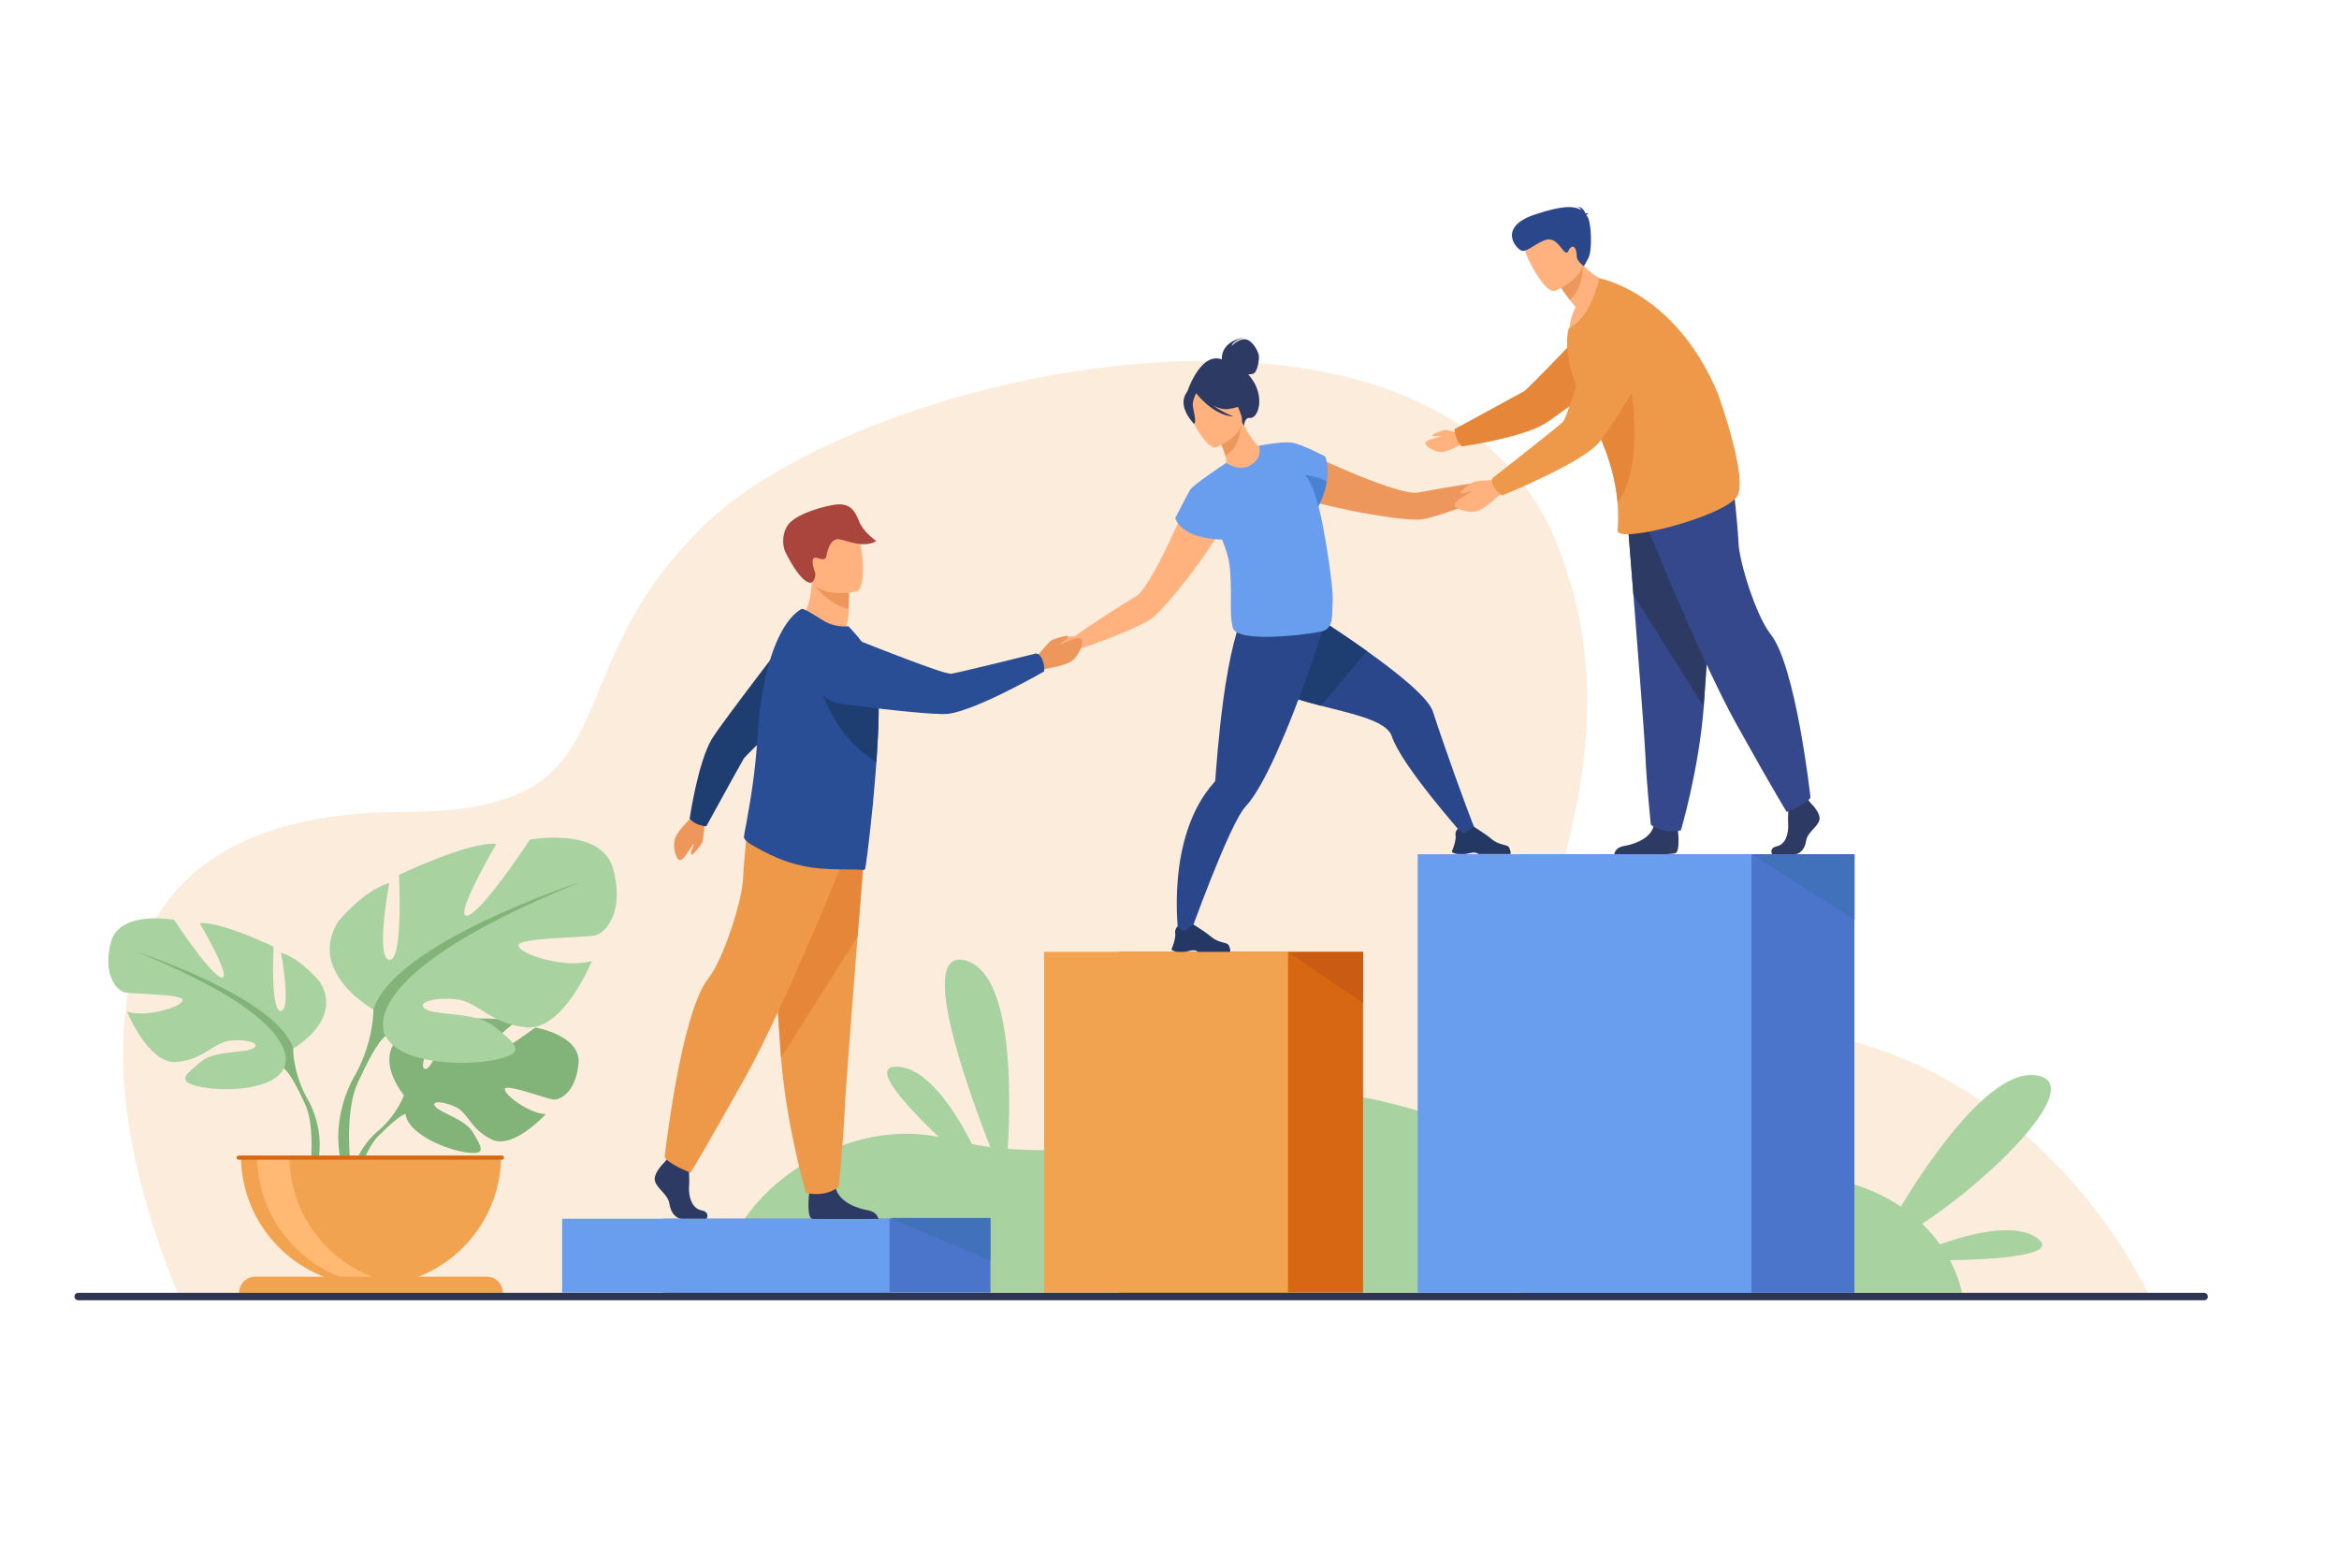 <?xml version="1.0" encoding="utf-8"?>
<!-- Generator: Adobe Illustrator 24.1.1, SVG Export Plug-In . SVG Version: 6.00 Build 0)  -->
<svg version="1.1" id="_x3C_Layer_x3E_" xmlns="http://www.w3.org/2000/svg" xmlns:xlink="http://www.w3.org/1999/xlink" x="0px"
	 y="0px" viewBox="0 0 1133.8 760" style="enable-background:new 0 0 1133.8 760;" xml:space="preserve">
<style type="text/css">
	.st0{fill:#FBECDB;}
	.st1{fill:#A8D29F;}
	.st2{fill:#4A75CB;}
	.st3{fill:#699DEE;}
	.st4{fill:#D86713;}
	.st5{fill:#F1A34F;}
	.st6{fill:#C95C12;}
	.st7{fill:#82B378;}
	.st8{fill:#FFB973;}
	.st9{fill:#ED975D;}
	.st10{fill:#2B478B;}
	.st11{fill:#233862;}
	.st12{fill:#1E3D70;}
	.st13{fill:#FFB27D;}
	.st14{fill:#2C3A64;}
	.st15{fill:#4A82D3;}
	.st16{fill:#A9453D;}
	.st17{fill:#EE9849;}
	.st18{fill:#E58638;}
	.st19{fill:#2A4E96;}
	.st20{fill:#35488B;}
	.st21{fill:#2E3552;}
	.st22{fill:#4271BC;}
</style>
<g>
	<g>
		<path class="st0" d="M87.8,630.2c0,0-111.1-236.6,107.9-236.6c115.7,0,68-64.9,146.7-140c78.7-75.1,353.7-135.1,412.3,9.9
			c58.5,145.1-86.1,255.2,53.7,236.3c168-22.7,234.4,130.4,234.4,130.4H87.8z"/>
		<path class="st1" d="M987.5,600.2c-10.4-7.6-31.6-2.5-47.2,3c-2.3-3.3-5.2-6.7-8.6-10c33.7-21.7,80.2-68,55.5-71.9
			c-21.4-3.4-50.4,38.2-65.8,63.6c-16.1-10.8-40.7-18.7-78.2-16c-97.5,7.1-173.6-55.7-229.7-34.8c-44.6,16.7-85.5,26-125,22.8
			c1.7-28.8,2.1-85.4-20.6-91.3c-23-6-0.4,58.3,12.1,90.4c-2.9-0.4-5.9-0.8-8.8-1.3c-8.1-16-21.5-36.9-36.1-37.6
			c-13.8-0.7,3.2,18.1,20,34.1c-48.2-10.1-105.5,29.1-106.4,75.4H951c0,0-1.1-6.8-5.8-15.7C968.4,610.5,998.8,608.4,987.5,600.2z"/>
		<g>
			<g>
				<rect x="321.4" y="590.8" class="st2" width="158.7" height="35.8"/>
				<rect x="272.5" y="590.8" class="st3" width="158.7" height="35.8"/>
			</g>
		</g>
		<g>
			<g>
				<g>
					
						<rect x="542.6" y="461.5" transform="matrix(-1 -1.224647e-16 1.224647e-16 -1 1203.322 1088.111)" class="st4" width="118.2" height="165.2"/>
					
						<rect x="506.1" y="461.5" transform="matrix(-1 -1.224647e-16 1.224647e-16 -1 1130.443 1088.111)" class="st5" width="118.2" height="165.2"/>
				</g>
			</g>
			<polygon class="st6" points="624.3,461.5 660.8,486.3 660.8,461.5 			"/>
		</g>
		<g>
			<path class="st7" d="M259.5,498.1c0,0-22.1,16.4-26.4,15.4c-4.3-1,16.2-17.7,16.2-17.7c-7.7-3.7-31.6-1.4-31.6-1.4
				s-8,25.7-11.9,23.7c-3.9-2,8.2-22.4,8.2-22.4c-8.6-0.5-19.1,5.9-19.1,5.9c-14.4,11.4,0.9,29.3,0.9,29.3s-3,8.9-12,16.9
				c0,0-13,9.6-13.9,26.8l2.4,0.2c0,0,3.7-16,10.5-23.5c0.3-0.3,0.6-0.7,1.1-1.1c1.1-1,1.9-1.8,2.4-2.4c3.4-3.2,8.1-7.4,10.3-7.8
				c0,0-0.1-0.4-0.1-1.1c0,0.4,0.1,0.7,0.1,1.1c0.8,9,18.3,17,29.1,18.6c10.8,1.6,7.5-2.8,3.7-9.4c-3.7-6.6-15.5-9.5-18.2-12.6
				c-2.7-3,2.9-3,9.4-0.1c6.5,3,7.4,10.9,17.8,15.9c10.4,5,26.1-12.3,26.1-12.3c-8.3-0.4-20.2-9.5-19.8-12.2
				c0.4-2.8,20.2,4.8,23.5,5.1c3.4,0.4,11-3.8,12.2-17.4C281.8,501.8,259.5,498.1,259.5,498.1z"/>
			<g>
				<path class="st1" d="M142.1,508.3c0,0,24.4-13.7,13-32.2c0,0-9.1-11.4-18.9-14.3c0,0,5.2,27.7,0,28.3
					c-5.2,0.7-3.6-31.2-3.6-31.2s-25.7-12.4-35.8-11.4c0,0,15.9,27,10.7,26.4c-5.2-0.7-23.1-28-23.1-28s-26.4-4.9-30.6,10.7
					c-4.2,15.6,2.6,23.4,6.5,24.4c3.9,1,29,0.7,28.3,3.9c-0.7,3.3-17.6,8.5-27,5.5c0,0,10.4,25.7,24.1,24.4
					c13.7-1.3,17.9-9.8,26.4-10.4c8.5-0.7,14.6,1.6,10.4,3.9c-4.2,2.3-18.6,0.7-25.4,6.6c-6.8,5.8-12.4,9.4,0.3,12
					c12.7,2.6,35.5,1,40-8.8C142.1,508.3,142.1,508.3,142.1,508.3z"/>
				<path class="st7" d="M148.6,532c-6.8-12.7-6.5-23.8-6.5-23.8c-7.8-24.7-76.2-46.9-76.2-46.9c86.9,35.2,71.6,56.6,71.6,56.6
					c2.3,1.4,5.9,7.9,8.3,12.9c0.3,0.9,0.9,2,1.7,3.6l0,0c0.3,0.7,0.6,1.3,0.8,1.7c4.5,11.2,2.1,30.5,2.1,30.5l2.7,0.7
					C159.2,548,148.6,532,148.6,532z"/>
			</g>
			<g>
				<path class="st1" d="M181,489.4c0,0-32.2-18-17.2-42.5c0,0,12-15,24.9-18.9c0,0-6.9,36.5,0,37.3c6.9,0.9,4.7-41.2,4.7-41.2
					s33.9-16.3,47.2-15c0,0-21,35.6-14.2,34.8c6.9-0.9,30.5-36.9,30.5-36.9s34.8-6.4,40.3,14.2c5.6,20.6-3.4,30.9-8.6,32.2
					c-5.1,1.3-38.2,0.9-37.3,5.1c0.9,4.3,23.2,11.2,35.6,7.3c0,0-13.7,33.9-31.7,32.2c-18-1.7-23.6-12.9-34.8-13.7
					c-11.2-0.9-19.3,2.1-13.7,5.1c5.6,3,24.5,1,33.5,8.6c9,7.7,16.3,12.4-0.4,15.8c-16.7,3.4-46.8,1.3-52.8-11.6
					C181,489.4,181,489.4,181,489.4z"/>
				<path class="st7" d="M281.4,427.6c0,0-90.1,29.2-100.4,61.8c0,0,0.4,14.6-8.6,31.3c0,0-13.9,21.1-6,46.8l3.6-1
					c0,0-3.1-25.5,2.8-40.2c0.2-0.5,0.6-1.3,1-2.3c0,0,0,0,0,0c1.1-2.1,1.8-3.7,2.3-4.8c3.2-6.6,7.8-15.2,10.9-17
					C187,502.3,166.8,474,281.4,427.6z"/>
			</g>
			<path class="st5" d="M179.9,623.2c34.8,0,63-28.2,63-63H116.8C116.8,595,145.1,623.2,179.9,623.2z"/>
			<path class="st8" d="M195.4,622.7c-2.6,0.3-5.2,0.5-7.8,0.5c-34.8,0-63-28.2-63-63h15.7C140.2,592.3,164.3,618.9,195.4,622.7z"/>
			<path class="st5" d="M236,618.9H123.7c-4.3,0-7.8,3.5-7.8,7.8h127.8C243.8,622.4,240.3,618.9,236,618.9z"/>
			<path class="st4" d="M243.4,560.2H115.7c-0.5,0-1,0.4-1,1c0,0.5,0.4,1,1,1h127.6c0.5,0,1-0.4,1-1
				C244.3,560.6,243.9,560.2,243.4,560.2z"/>
		</g>
		<g>
			<path class="st9" d="M729.8,228.3c-1.8-0.3-7.3,4.8-7.3,4.8l0,0c-11.8,1.4-28.9,4.5-35.1,5.7c-4.4,0.8-16.2-3.2-27.7-7.8
				c-13.7-5.5-27-11.8-27-11.8c-7.6-0.4-16.2,13.5-0.8,22.3c2.4,1.3,11.2,3.6,21.4,5.7c0,0,0,0,0,0c14,2.9,30.6,5.4,36.3,4.5
				c6.6-1,25.1-7.8,36.2-13v0c0,0,0,0,0,0c0,0,0.1,0,0.1-0.1c0.7-0.3,3.4-1.5,5.2-1.4c2.1,0.1,6.7-3.7,6.8-4.7
				C737.9,231.5,731.6,228.5,729.8,228.3z"/>
			<path class="st10" d="M715.4,403l-6.5,1.3c0,0-29.6-33.3-34.2-47.3c-2.4-7.5-18.1-10.7-34.4-14.9c-14.2-3.7-29-8.1-36-16.8
				c-15.1-18.6,9.5-41.4,9.5-41.4s26.2,15.6,48.8,31.7c15.8,11.3,29.9,22.8,32,29.4C699.8,361.1,710.7,391.6,715.4,403z"/>
			<path class="st11" d="M706.7,414h3.6c1.2-0.2,2.1-0.5,3.4-0.7c1.9-0.2,2.8,0.5,2.9,0.7c0,0,0,0,0,0h15.5c0.4-0.6,0-1.8-0.4-2.8
				c-0.2-0.6-0.8-1.1-1.4-1.3c-1.6-0.5-4.9-0.9-7.8-3.6c-1.7-1.5-8-5.5-8-5.5l0,0c-0.1,0-0.8,0.2-3.7,2.7c-1.5,1.3-4.1-1.8-4.1-1.8
				s-0.5,0.4-0.8,1.1c-0.3,0.6-0.5,1.4-0.3,2.4c0.2,1.4-0.5,4-1.1,5.7c-0.4,1.1-0.7,1.8-0.7,1.8S703.6,413.6,706.7,414z"/>
			<path class="st12" d="M662.6,315.6l-22.3,26.5c-14.2-3.7-29-8.1-36-16.8c-15.1-18.6,9.5-41.4,9.5-41.4S640,299.5,662.6,315.6z"/>
			<path class="st10" d="M642.4,301.8c0,0-1.8,5.7-4.7,14.2c-3.7,10.8-9.2,26.2-15.2,40.4c-1.3,3.1-2.7,6.2-4,9.2
				c-5,11-10.1,20.4-14.6,25.2c-8.1,8.6-27.7,63.8-27.7,63.8l-4.9-1.4c0,0-6.8-47.2,17.3-74c0.3-0.3,0.5-0.6,0.5-1c0,0,0,0,0,0
				c0.3-4,1.5-21.8,4-39.8c0.6-4.4,1.3-8.9,2.1-13.1c0-0.3,0.1-0.5,0.1-0.8c3.7-19.6,7.2-28.4,11.7-32.8l33.4,9.5L642.4,301.8z"/>
			<path class="st11" d="M570.8,461.4h3.6c1.2-0.2,2.1-0.5,3.4-0.7c1.9-0.2,2.8,0.5,2.9,0.7c0,0,0,0,0,0h15.5c0.4-0.6,0-1.8-0.4-2.8
				c-0.2-0.6-0.8-1.1-1.4-1.3c-1.6-0.5-4.9-0.9-7.8-3.6c-1.7-1.5-8-5.5-8-5.5l0,0c-0.1,0-0.8,0.2-3.7,2.7c-1.5,1.3-4.1-1.8-4.1-1.8
				s-0.5,0.4-0.8,1.1c-0.3,0.6-0.5,1.4-0.3,2.4c0.2,1.4-0.5,4-1.1,5.7c-0.4,1.1-0.7,1.8-0.7,1.8S567.6,461,570.8,461.4z"/>
			<path class="st13" d="M577.9,237.7c0,0-5.6,13.7-12,26.9c-5.4,11.2-11.4,22.1-15.2,24.4c-5.4,3.3-20.2,12.5-29.8,19.5
				c0,0-7.5-0.1-8.7,1.4c-1.2,1.4-3.9,7.9-3.1,8.5c0.8,0.7,6.7,0.4,8.2-1.1c1.3-1.3,4.1-2.2,4.8-2.4c0,0,0.1,0,0.1,0c0,0,0,0,0,0v0
				c11.7-3.6,30-11.1,35.5-14.7c4.8-3.2,15.4-16.2,23.8-27.8c0,0,0,0,0,0c6.1-8.4,11.1-16.1,11.9-18.6
				C599,236.7,583.3,232.3,577.9,237.7z"/>
			<path class="st14" d="M607.1,184.1c-0.7-1-1.3-1.8-2-2.6c0.8,0,1.7-0.1,2.5-0.4c2-0.8,2.9-7,2.6-8.9c-0.3-1.8-3-7.2-6.4-7.7
				c-3.4-0.5-6.8,3.2-6.8,3.2c0.6-2.7,6.3-4.2,6.3-4.2c-11.7,2.2-11.1,10-11,10.7c-10.7-3.8-17,16.3-17,16.3l27.7,16.3
				c0,0,0.1-4.5,2.7-4.2C609.8,203.2,613.2,193.1,607.1,184.1z"/>
			<path class="st13" d="M608.9,226.4c-6.4,3-14.8-1.3-14.8-1.4c0.5-0.5,0.4-2.2-0.1-4.3c-0.5-2.2-1.7-5.3-3.9-8.9
				c-0.5-0.8-0.9-1.5-1.5-2.4l0.7-0.3l12.4-5c0,0,2,3.6,4.1,6.9c1.8,2.7,3.6,5.2,4.5,5.1C610.3,216.2,618.5,221.8,608.9,226.4z"/>
			<path class="st9" d="M601.7,205.5c-0.3,4.4-1.8,12.4-7.8,15.3c-0.5-2.2-1.7-5.3-3.9-8.9L601.7,205.5z"/>
			<path class="st13" d="M589.4,216.9c0,0,16.1-6.3,12-16.3c-4.1-10-4.8-17.5-15.2-13.9c-10.4,3.6-10.9,8.2-10.3,11.9
				C576.4,202.3,585.1,218.2,589.4,216.9z"/>
			<path class="st14" d="M595.4,198.3c7.4-1,9.6-4.1,9.6-4.1s-6.8-2-10.9-8.7c0,0-8.4-2.8-14.5,1.9c-0.4,0.5-0.6,1.1-0.8,1.7
				c-1.4-0.5-3.6-0.3-4.8,3.7c-1.8,6,4.7,12.6,4.7,12.6c1.6-0.5-0.2-5.8-0.5-8.7c-0.2-2.1,1-4.8,1.6-6.1c0.8,1,8.6,10.9,18.2,11.3
				c0,0-5.1-1.8-9.7-5.2C590.7,197.9,593.1,198.6,595.4,198.3z"/>
			<path class="st3" d="M639.5,246.9c-0.1-0.5-0.3-1-0.4-1.5c2.4-4.6,3.6-8.7,4.1-12.2c1.1-7.4-0.8-11.9-0.8-11.9
				s-11.2-5.9-16.1-6.7c0,0,0,0-0.1,0c-0.1,0-0.1,0-0.2,0c-5-0.7-15.7,1.5-15.7,1.5s2.1,5.5-3.8,9.2c-5.9,3.7-12.1-0.9-12.1-0.9
				c-0.2,0.1-0.4,0.3-0.6,0.4c0,0,0,0,0,0c0,0-15.4,10.2-16.8,12.5c-1.4,2.3-7.3,13.8-7.3,13.8s1.9,9.7,22.7,10.5
				c1.7,4.2,3,8.2,3.5,11.6c1.7,13.1-0.3,23.5,1.7,31.1c1.9,7.7,36.7,3.3,43,1.8c6.3-1.5,4.9-8.2,5.4-14.7
				C646.4,283.3,641.5,254.2,639.5,246.9z"/>
			<path class="st15" d="M643.1,233.3c-0.5,3.5-1.7,7.6-4.1,12.2c-0.5-2.4-2.8-11.2-6.4-15.2C632.7,230.3,638.7,230.8,643.1,233.3z"
				/>
		</g>
		<g>
			<path class="st9" d="M501.6,319.3c0,0,6.5-7.8,7.9-8.8c1.4-0.9,7.5-2.6,7.9-2.2c0.3,0.3,0.4,0.8-0.4,1.5
				c-0.8,0.7-3.7,2.4-3.2,2.5c0.4,0.2,9.1-4.2,10.4-2.7c1.3,1.5-0.7,7.5-4.1,10.4c-3.4,2.9-13.4,4.1-14,4.5
				C500.6,327.9,501.6,319.3,501.6,319.3z"/>
			<path class="st13" d="M387.6,301.2c0,0,9.3,11,21.2,6.4c0,0,2.5-6.2,2.6-10.7c0-0.6,0-1.1,0-1.6c0.1-5.1,0.2-8,0.2-8s0,0,0,0
				c-0.5-0.2-18.1-7.4-18.1-6.8C393.7,294.3,387.6,301.2,387.6,301.2z"/>
			<path class="st9" d="M395.2,283.7c1.7,3.1,7.5,9.3,16.1,11.5c0.1-5.1,0.2-8,0.2-8s0,0,0,0C411,287.1,394.7,282.8,395.2,283.7z"/>
			<path class="st13" d="M415.2,286.7c0,0-19.8,4.6-22.5-7.7c-2.7-12.4-7.1-20.1,5.4-23.6c12.5-3.5,16,0.7,17.9,4.6
				C418,264,420.3,285.2,415.2,286.7z"/>
			<path class="st16" d="M393.4,282.4c-0.3,0.2-4.5,1.5-12.6-14.6c-1.3-2.5-2.1-8,0.8-12.8c2.9-4.8,13.4-8.6,22.1-10.2
				c8.7-1.6,10.8,3.2,12.8,8.1c2.1,5.2,8.3,9.4,8.3,9.4c-7.5,4.2-16.5-1.8-19.6-0.8c-3.1,1-4.2,5.9-4.5,7.5
				c-0.2,1.6-0.6,2.9-4.5,1.5s-1.8,5.6-1.1,6.9C395.2,277.4,395.7,280.9,393.4,282.4z"/>
			<g>
				<path class="st14" d="M342.5,590.8h-12c-2.5,0-5.3-2.5-6-7.2c-0.7-4.7-5.9-7.2-7-11s4.6-9.2,4.6-9.2l1-1.2l1-1.3l9.5,2.3
					c0,0,0.2,2.3,0.4,5.2c0.1,2.1,0.2,4.5,0,6.7c-0.3,5.1,1.4,10.6,5.9,11.6C344.4,587.5,342.5,590.8,342.5,590.8z"/>
				<path class="st14" d="M425.8,590.9h-31.7c-0.3-0.1-0.5-0.1-0.7-0.2c-2.1-1.1-1.5-9.4-1.2-12c0-0.5,0.1-0.8,0.1-0.8
					s11.2-9.2,12.7-2.2c0,0.2,0.1,0.4,0.2,0.6v0c1.9,6.6,10.6,9.6,15.6,10.4C424.6,587.5,425.6,589.8,425.8,590.9z"/>
				<path class="st17" d="M419.4,407.5c0,0-1.7,21.1-3.7,46.5c-2.7,34.5-6,76.9-6.3,84.9c-0.6,13.9-2.8,36.3-2.8,36.3
					s-5.3,5.3-15.9,3.1c0,0-9.4-31.8-12.1-65.5c0-0.6-0.1-1.1-0.1-1.7c-2.5-34.3-6.4-106.5-6.4-106.5L419.4,407.5z"/>
				<path class="st18" d="M419.4,407.5c0,0-1.7,21.1-3.7,46.5l-37.1,58.7c0-0.6-0.1-1.1-0.1-1.7c-2.5-34.3-6.4-106.5-6.4-106.5
					L419.4,407.5z"/>
				<path class="st17" d="M411.7,410c0,0-30.5,76.5-50.6,112.5c-20.1,36-26.4,46-26.4,46s-11.5-4.6-12.5-7.7c0,0,7.7-69.4,21.1-86.4
					c7.6-9.6,16.5-38.3,16.9-48.3c0.4-10,2.7-29.9,2.7-29.9L411.7,410z"/>
			</g>
			<g>
				<path class="st9" d="M341.8,397.3c0,0-0.8,9.6-1.4,11c-0.6,1.5-4.4,6-4.9,6c-0.4-0.1-0.7-0.4-0.5-1.3c0.2-0.9,1.6-3.8,1.1-3.7
					c-0.4,0.1-4.8,8.1-6.6,7.7c-1.8-0.5-3.5-6.2-2.4-10.2c1-4,8.2-10.4,8.4-11.1C337.9,390,341.8,397.3,341.8,397.3z"/>
				<path class="st12" d="M338.5,399.7c3.4,1.1,3.9,0.8,3.9,0.8s16.4-29.9,18.1-32.7c1.7-2.7,34.9-33.6,34.9-33.6l-8.5-31.9
					c0,0-37.8,49-41.9,56c-6.8,11.6-10.7,38.6-10.7,38.6S335.9,398.8,338.5,399.7z"/>
			</g>
			<path class="st19" d="M425.9,346.8c-0.1,6.5-0.5,13.9-1,21.4c0,0.4-0.1,0.9-0.1,1.3c-0.3,4.6-0.7,9.3-1.1,13.8
				c-0.2,1.8-0.3,3.6-0.5,5.4l0,0.2c0,0.7-0.1,1.4-0.2,2c-1.7,16.9-3.4,30.3-3.7,30.5c-0.4,0.3-0.8,0.4-1.3,0.3
				c-4.4-0.6-17.7,0.5-28.6-1.9c-9.2-1.9-17.1-5.6-25.4-10.5c-1.1-0.7-3.6-2.4-3.4-3.7c0.2-1.4,0.6-3.5,1.1-6.1
				c1.6-9,4.5-24.5,5.5-42.7c0.2-3.4,0.5-6.7,0.8-10c0.9-8.6,2.4-16.7,4.4-23.9c3.7-13.4,9.2-23.7,16.1-27.7
				c0.9-0.5,5.7,2.6,10.2,5.4c4.1,2.6,8.4,3.3,12.6,3l3.7,4.1c4.5,5.2,9.2,12.1,10.5,21.9c0.1,0.7,0.2,1.5,0.3,2.3
				C425.9,336,426,341.1,425.9,346.8z"/>
			<path class="st12" d="M425.9,346.8c-0.1,6.5-0.5,13.9-1,21.4c0,0.4-0.1,0.9-0.1,1.3c-25.4-15.9-29.3-45-29.3-45
				c12.5,0.5,22.4,3.4,30.1,7.5C425.9,336,426,341.1,425.9,346.8z"/>
			<g>
				<path class="st19" d="M505.4,320.1c-1.3-3.5-3.3-3.3-3.3-3.3s-37.7,9.4-41.1,9.8c-3.4,0.4-40.7-14.5-40.7-14.5
					s-14.7-6.6-21.5-0.6c-6,5.2-6.2,11.8-4.8,17.4c1.7,6.6,7.3,11.5,14,12.4c15.2,1.9,45.5,5.6,51.9,4.7c14.1-2,46.2-20.5,46.2-20.5
					S506.5,322.8,505.4,320.1z"/>
			</g>
		</g>
		<g id="man_2_">
			<g>
				<path class="st14" d="M877.7,389.3c0,0,5.2,4.9,4.2,8.3c-1,3.5-5.8,5.8-6.4,10s-3.2,6.5-5.5,6.5s-11,0-11,0s-1.7-3,2.4-3.9
					c4.1-0.9,5.6-5.9,5.4-10.5c-0.3-4.6,0.4-10.7,0.4-10.7l8.7-2L877.7,389.3z"/>
				<path class="st14" d="M812.3,413.5c-0.5,0.3-2.4,0.5-5,0.6h-24.8c0.1-0.7,0.7-3.4,4.7-4c4.6-0.7,12.5-3.4,14.3-9.3
					c0.1-0.2,0.1-0.4,0.2-0.6c1.4-6.3,11.6,1.9,11.6,1.9s0,0.3,0.1,0.7C813.6,405.1,814.2,412.5,812.3,413.5z"/>
				<path class="st20" d="M788.4,245.8c0,0,1.6,19.4,3.4,42.7c2.5,31.7,5.5,70.6,5.8,77.9c0.5,12.8,2.6,33.3,2.6,33.3
					s4.9,4.9,14.6,2.8c0,0,8.7-29.2,11.1-60.1c0-0.5,0.1-1,0.1-1.5c2.3-31.5,5.9-97.7,5.9-97.7L788.4,245.8z"/>
				<path class="st14" d="M788.4,245.8c0,0,1.6,19.4,3.4,42.7l34,53.9c0-0.5,0.1-1,0.1-1.5c2.3-31.5,5.9-97.7,5.9-97.7L788.4,245.8z
					"/>
				<path class="st20" d="M795.5,248.2c0,0,28,70.2,46.4,103.2c18.4,33,24.2,42.2,24.2,42.2s10.6-4.2,11.5-7.1c0,0-7-63.7-19.4-79.2
					c-7-8.8-15.2-35.1-15.5-44.3c-0.4-9.2-2.5-27.4-2.5-27.4L795.5,248.2z"/>
			</g>
			<g>
				<path class="st13" d="M709.1,210.1c0,0-7.6-1.7-8.9-1.6c-1.3,0.1-5.8,2-5.8,2.3c-0.1,0.4,0.2,0.7,0.9,0.7c0.8,0.1,3.3-0.3,3.2,0
					c-0.2,0.3-7.5,1.7-7.6,3.2c-0.1,1.5,3.9,4.2,7.3,4.4c3.4,0.2,10.1-3.8,10.6-3.8C713.8,214.9,709.1,210.1,709.1,210.1z"/>
				<path class="st18" d="M705.9,212c-1.1-3.5-0.8-4-0.8-4s30.8-16.7,33.6-18.3c2.8-1.7,34.7-35.6,34.7-35.6l32.6,9
					c0,0-50.5,38.4-57.7,42.6c-11.9,6.8-39.6,10.7-39.6,10.7S706.7,214.7,705.9,212z"/>
			</g>
			<path class="st13" d="M783.2,137.6c0,0-11.4,20.1-22.6,22.7c0,0,0.5-6.8,3.2-11.4c-1.1-1.3-2.1-2.5-2.9-3.6
				c-2.8-3.6-4.1-5.8-4.1-5.8l3.8-10.2l2.6-6.9c1.2,2.2,2.6,4.2,4,5.8C774.4,136.6,783.2,137.6,783.2,137.6z"/>
			<path class="st9" d="M767.1,128.2c0,0,1.4,10.1-6.2,17.1c-2.8-3.6-4.1-5.8-4.1-5.8l3.8-10.2C764.5,128.1,767.1,128.2,767.1,128.2
				z"/>
			<path class="st13" d="M753.7,141c0,0,17.1-6.7,12.8-17.2c-4.3-10.6-5-18.6-16.1-14.7c-11.1,3.8-11.5,8.7-11,12.6
				C740,125.5,749.1,142.5,753.7,141z"/>
			<path class="st17" d="M841.9,240.8c-6.9,9.9-58.4,23.1-57.8,16.3c0.2-2.6,0.5-7.2,0-13.5c-0.1-1.5-0.3-3-0.5-4.7
				c-1.3-9-4.4-20.6-11.3-34c-0.5-1-1.1-2-1.6-3c-2.9-5.2-5.3-10.7-7.1-16c-3.6-10.3-5-20.2-3.2-26.6c0,0,0-0.1,0-0.1
				c10.8-5,14.9-24.3,14.9-24.3s36.7,6.6,57.3,55.6C832.5,190.3,847.9,232.2,841.9,240.8z"/>
			<path class="st18" d="M784.1,243.6c-0.1-1.5-0.3-3-0.5-4.7c-1.3-9-4.4-20.6-11.3-34c1.2-7.2,2.8-13.2,4.6-15.9
				c7.3-11,11.6-12.7,11.6-12.7S799.4,222.6,784.1,243.6z"/>
			<g>
				<path class="st13" d="M726.2,232.5c0,0-10.2,0.5-11.7,1.1c-1.6,0.6-6.5,4.5-6.5,5c0.1,0.5,0.4,0.8,1.4,0.6c1-0.2,4.1-1.5,4-1.1
					c-0.1,0.4-8.8,4.9-8.4,6.8c0.4,1.9,6.4,3.9,10.8,2.9c4.3-1,11.3-8.3,12-8.6C733.7,236.9,726.2,232.5,726.2,232.5z"/>
				<path class="st17" d="M724.3,236.4c-2-3.3-0.6-4.8-0.6-4.8s31.4-24.6,33.9-27.1c2.5-2.5,13.9-42,13.9-42s3.9-16,13.1-17.8
					c8-1.5,13.5,2.4,17.1,7c4.3,5.5,4.7,13.1,1.2,19.1c-8,13.5-24.2,40.3-28.9,44.9c-10.5,10.2-45.7,24.4-45.7,24.4
					S725.9,239,724.3,236.4z"/>
			</g>
			<path class="st10" d="M768.9,104.2c0.1-0.2,0.5-0.5,1.3-0.7c0,0-0.8-0.3-1.7-0.1c-0.5-1.2-1.6-3.2-3.8-3.2c0,0,1.3,0.3,1.7,1.6
				c-3-1.9-8.5-2.5-22.4,2.2c-18.3,6.1-9.1,16.7-6.4,17.5c2.8,0.9,7.9-4.6,12.5-5.4c4.6-0.7,7.1,5.6,8.8,6.2
				c1.7,0.5,0.8-0.9,2.6-2.4c1.8-1.5,2.9,2,2.8,4.4c0,2.4,3.5,4.7,3.5,4.7s0,0,2.1-3.8c2.1-3.8,1.5-17.8-0.5-20.3
				C769.3,104.6,769.1,104.4,768.9,104.2z"/>
		</g>
		<path class="st21" d="M1068.5,630.3H37.9c-1,0-1.8-0.8-1.8-1.8v0c0-1,0.8-1.8,1.8-1.8h1030.5c1,0,1.8,0.8,1.8,1.8l0,0
			C1070.3,629.5,1069.5,630.3,1068.5,630.3z"/>
		<polygon class="st22" points="480.1,590.4 480.1,611.1 431.2,590.4 		"/>
		<rect x="737.1" y="414.1" class="st2" width="161.8" height="212.6"/>
		<rect x="687.2" y="414.1" class="st3" width="161.8" height="212.6"/>
		<polygon class="st22" points="899,414.1 899,445.9 849.1,414.1 		"/>
	</g>
</g>
</svg>
